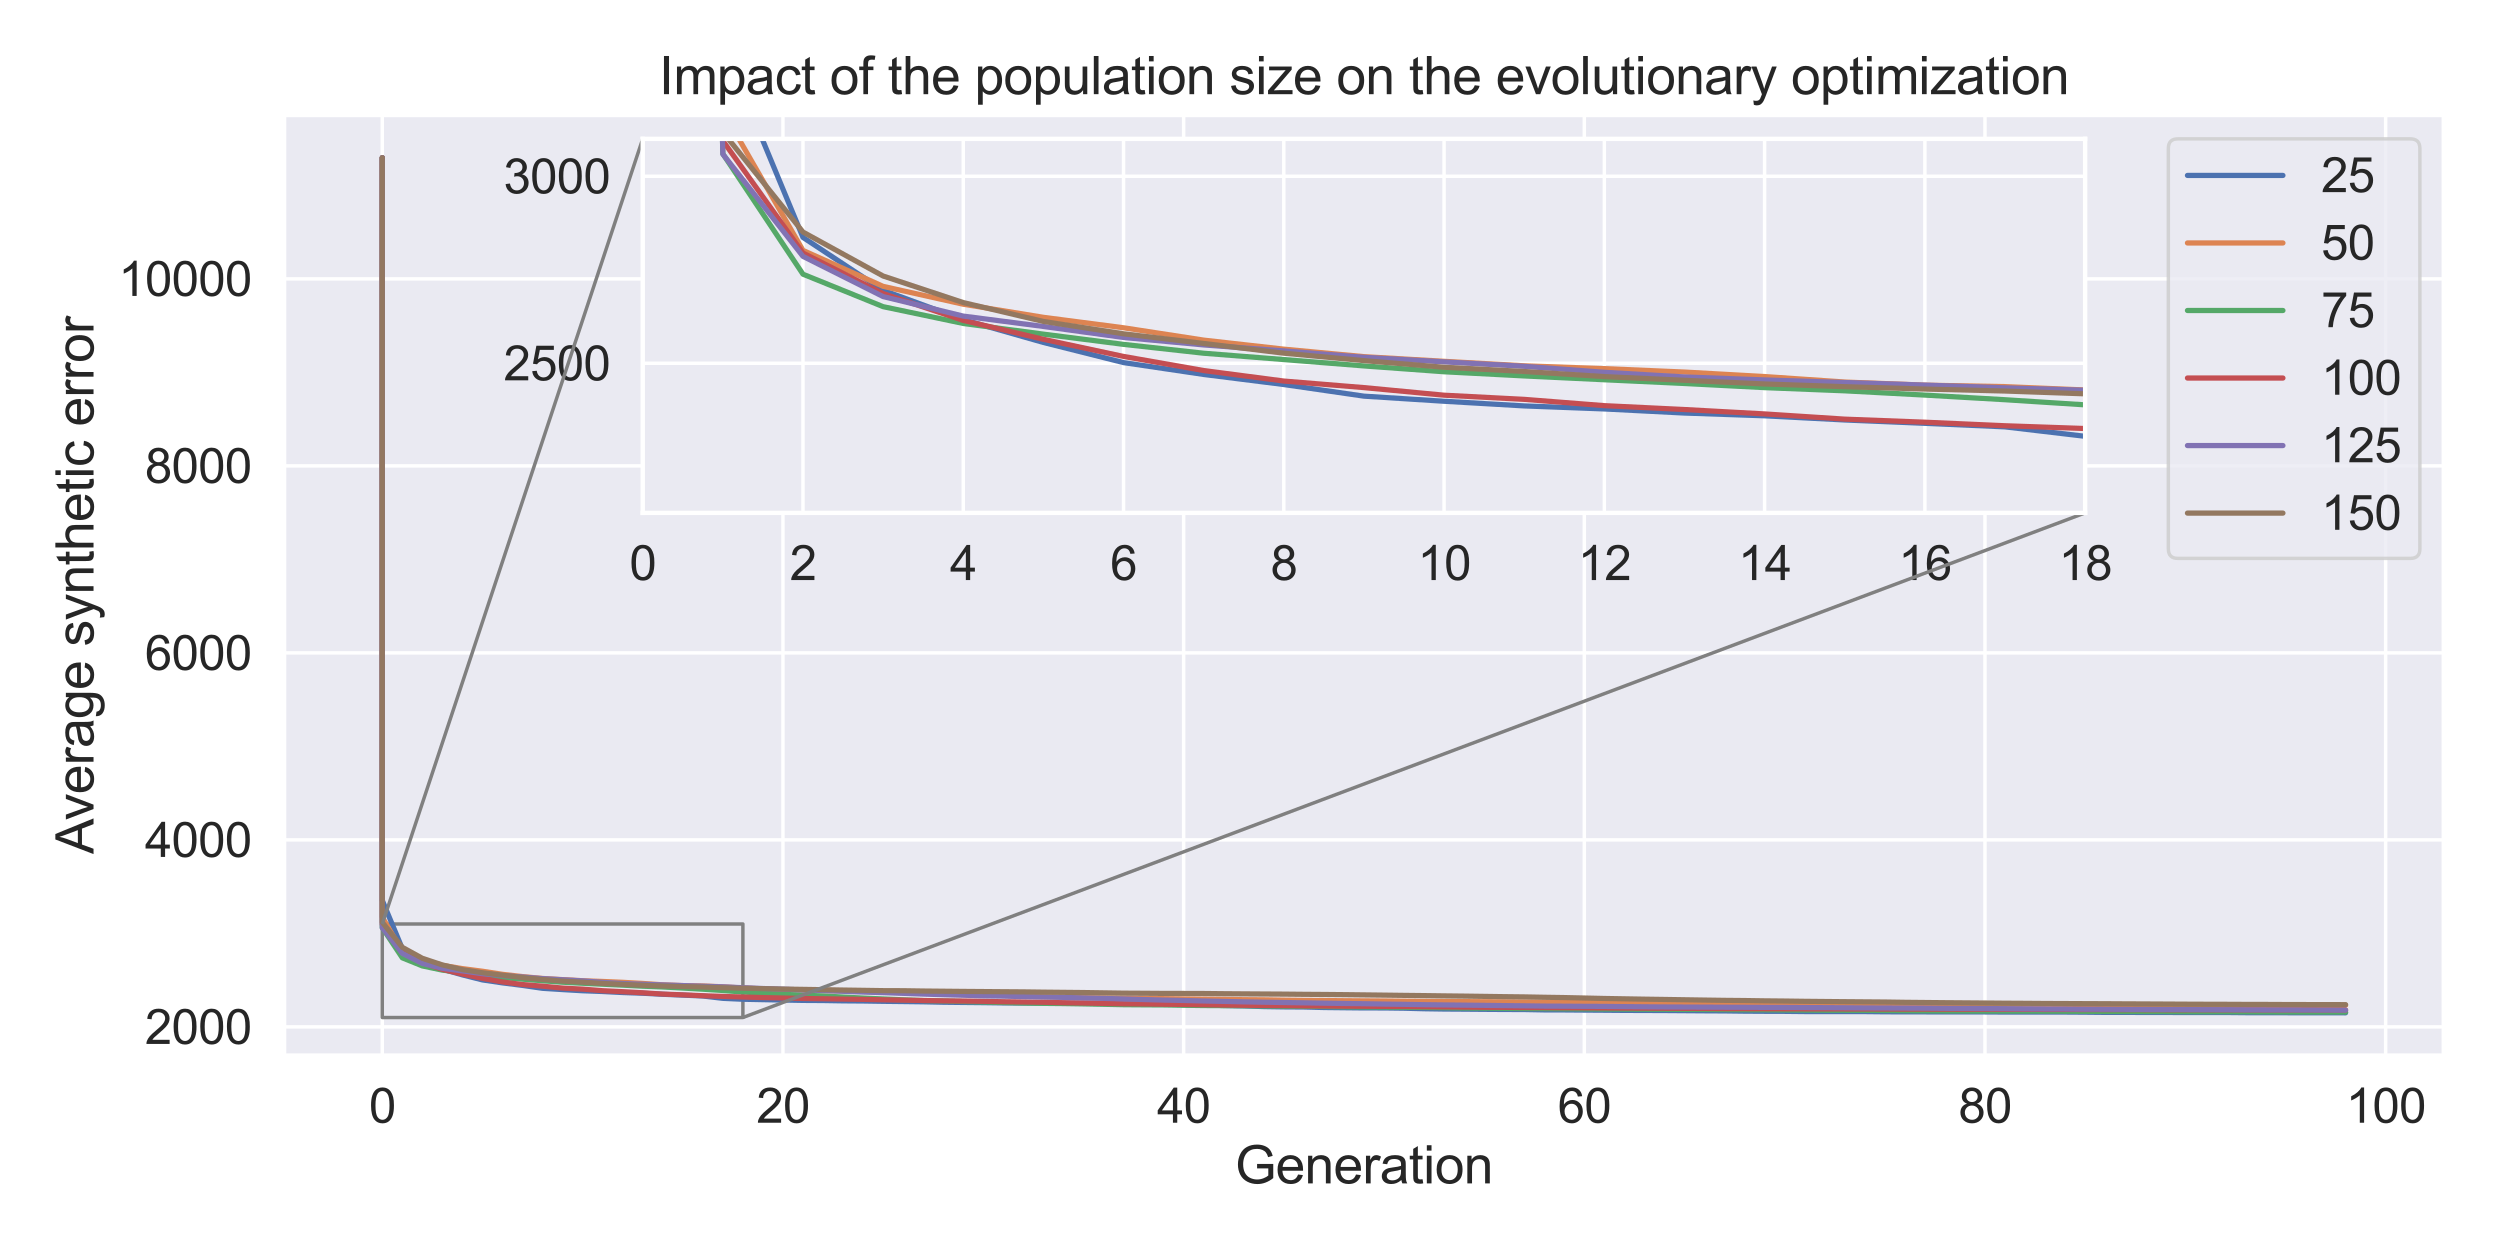 <?xml version="1.0" encoding="utf-8" standalone="no"?>
<!DOCTYPE svg PUBLIC "-//W3C//DTD SVG 1.1//EN"
  "http://www.w3.org/Graphics/SVG/1.1/DTD/svg11.dtd">
<svg xmlns:xlink="http://www.w3.org/1999/xlink" width="720pt" height="360pt" viewBox="0 0 720 360" xmlns="http://www.w3.org/2000/svg" version="1.1">
 <defs>
  <style type="text/css">*{stroke-linejoin: round; stroke-linecap: butt}</style>
 </defs>
 <g id="figure_1">
  <g id="patch_1">
   <path d="M 0 360 
L 720 360 
L 720 0 
L 0 0 
z
" style="fill: #ffffff"/>
  </g>
  <g id="axes_1">
   <g id="patch_2">
    <path d="M 81.825 304.007 
L 703.8 304.007 
L 703.8 33.12 
L 81.825 33.12 
z
" style="fill: #eaeaf2"/>
   </g>
   <g id="matplotlib.axis_1">
    <g id="xtick_1">
     <g id="line2d_1">
      <path d="M 110.097 304.007 
L 110.097 33.12 
" clip-path="url(#pa9c633354d)" style="fill: none; stroke: #ffffff; stroke-linecap: round"/>
     </g>
     <g id="text_1">
      <!-- 0 -->
      <g style="fill: #262626" transform="translate(106.274 323.349) scale(0.138 -0.138)">
       <defs>
        <path id="ArialMT-30" d="M 266 2259 
Q 266 3072 433 3567 
Q 600 4063 929 4331 
Q 1259 4600 1759 4600 
Q 2128 4600 2406 4451 
Q 2684 4303 2865 4023 
Q 3047 3744 3150 3342 
Q 3253 2941 3253 2259 
Q 3253 1453 3087 958 
Q 2922 463 2592 192 
Q 2263 -78 1759 -78 
Q 1097 -78 719 397 
Q 266 969 266 2259 
z
M 844 2259 
Q 844 1131 1108 757 
Q 1372 384 1759 384 
Q 2147 384 2411 759 
Q 2675 1134 2675 2259 
Q 2675 3391 2411 3762 
Q 2147 4134 1753 4134 
Q 1366 4134 1134 3806 
Q 844 3388 844 2259 
z
" transform="scale(0.016)"/>
       </defs>
       <use xlink:href="#ArialMT-30"/>
      </g>
     </g>
    </g>
    <g id="xtick_2">
     <g id="line2d_2">
      <path d="M 225.491 304.007 
L 225.491 33.12 
" clip-path="url(#pa9c633354d)" style="fill: none; stroke: #ffffff; stroke-linecap: round"/>
     </g>
     <g id="text_2">
      <!-- 20 -->
      <g style="fill: #262626" transform="translate(217.845 323.349) scale(0.138 -0.138)">
       <defs>
        <path id="ArialMT-32" d="M 3222 541 
L 3222 0 
L 194 0 
Q 188 203 259 391 
Q 375 700 629 1000 
Q 884 1300 1366 1694 
Q 2113 2306 2375 2664 
Q 2638 3022 2638 3341 
Q 2638 3675 2398 3904 
Q 2159 4134 1775 4134 
Q 1369 4134 1125 3890 
Q 881 3647 878 3216 
L 300 3275 
Q 359 3922 746 4261 
Q 1134 4600 1788 4600 
Q 2447 4600 2831 4234 
Q 3216 3869 3216 3328 
Q 3216 3053 3103 2787 
Q 2991 2522 2730 2228 
Q 2469 1934 1863 1422 
Q 1356 997 1212 845 
Q 1069 694 975 541 
L 3222 541 
z
" transform="scale(0.016)"/>
       </defs>
       <use xlink:href="#ArialMT-32"/>
       <use xlink:href="#ArialMT-30" x="55.615"/>
      </g>
     </g>
    </g>
    <g id="xtick_3">
     <g id="line2d_3">
      <path d="M 340.885 304.007 
L 340.885 33.12 
" clip-path="url(#pa9c633354d)" style="fill: none; stroke: #ffffff; stroke-linecap: round"/>
     </g>
     <g id="text_3">
      <!-- 40 -->
      <g style="fill: #262626" transform="translate(333.239 323.349) scale(0.138 -0.138)">
       <defs>
        <path id="ArialMT-34" d="M 2069 0 
L 2069 1097 
L 81 1097 
L 81 1613 
L 2172 4581 
L 2631 4581 
L 2631 1613 
L 3250 1613 
L 3250 1097 
L 2631 1097 
L 2631 0 
L 2069 0 
z
M 2069 1613 
L 2069 3678 
L 634 1613 
L 2069 1613 
z
" transform="scale(0.016)"/>
       </defs>
       <use xlink:href="#ArialMT-34"/>
       <use xlink:href="#ArialMT-30" x="55.615"/>
      </g>
     </g>
    </g>
    <g id="xtick_4">
     <g id="line2d_4">
      <path d="M 456.279 304.007 
L 456.279 33.12 
" clip-path="url(#pa9c633354d)" style="fill: none; stroke: #ffffff; stroke-linecap: round"/>
     </g>
     <g id="text_4">
      <!-- 60 -->
      <g style="fill: #262626" transform="translate(448.633 323.349) scale(0.138 -0.138)">
       <defs>
        <path id="ArialMT-36" d="M 3184 3459 
L 2625 3416 
Q 2550 3747 2413 3897 
Q 2184 4138 1850 4138 
Q 1581 4138 1378 3988 
Q 1113 3794 959 3422 
Q 806 3050 800 2363 
Q 1003 2672 1297 2822 
Q 1591 2972 1913 2972 
Q 2475 2972 2870 2558 
Q 3266 2144 3266 1488 
Q 3266 1056 3080 686 
Q 2894 316 2569 119 
Q 2244 -78 1831 -78 
Q 1128 -78 684 439 
Q 241 956 241 2144 
Q 241 3472 731 4075 
Q 1159 4600 1884 4600 
Q 2425 4600 2770 4297 
Q 3116 3994 3184 3459 
z
M 888 1484 
Q 888 1194 1011 928 
Q 1134 663 1356 523 
Q 1578 384 1822 384 
Q 2178 384 2434 671 
Q 2691 959 2691 1453 
Q 2691 1928 2437 2201 
Q 2184 2475 1800 2475 
Q 1419 2475 1153 2201 
Q 888 1928 888 1484 
z
" transform="scale(0.016)"/>
       </defs>
       <use xlink:href="#ArialMT-36"/>
       <use xlink:href="#ArialMT-30" x="55.615"/>
      </g>
     </g>
    </g>
    <g id="xtick_5">
     <g id="line2d_5">
      <path d="M 571.674 304.007 
L 571.674 33.12 
" clip-path="url(#pa9c633354d)" style="fill: none; stroke: #ffffff; stroke-linecap: round"/>
     </g>
     <g id="text_5">
      <!-- 80 -->
      <g style="fill: #262626" transform="translate(564.027 323.349) scale(0.138 -0.138)">
       <defs>
        <path id="ArialMT-38" d="M 1131 2484 
Q 781 2613 612 2850 
Q 444 3088 444 3419 
Q 444 3919 803 4259 
Q 1163 4600 1759 4600 
Q 2359 4600 2725 4251 
Q 3091 3903 3091 3403 
Q 3091 3084 2923 2848 
Q 2756 2613 2416 2484 
Q 2838 2347 3058 2040 
Q 3278 1734 3278 1309 
Q 3278 722 2862 322 
Q 2447 -78 1769 -78 
Q 1091 -78 675 323 
Q 259 725 259 1325 
Q 259 1772 486 2073 
Q 713 2375 1131 2484 
z
M 1019 3438 
Q 1019 3113 1228 2906 
Q 1438 2700 1772 2700 
Q 2097 2700 2305 2904 
Q 2513 3109 2513 3406 
Q 2513 3716 2298 3927 
Q 2084 4138 1766 4138 
Q 1444 4138 1231 3931 
Q 1019 3725 1019 3438 
z
M 838 1322 
Q 838 1081 952 856 
Q 1066 631 1291 507 
Q 1516 384 1775 384 
Q 2178 384 2440 643 
Q 2703 903 2703 1303 
Q 2703 1709 2433 1975 
Q 2163 2241 1756 2241 
Q 1359 2241 1098 1978 
Q 838 1716 838 1322 
z
" transform="scale(0.016)"/>
       </defs>
       <use xlink:href="#ArialMT-38"/>
       <use xlink:href="#ArialMT-30" x="55.615"/>
      </g>
     </g>
    </g>
    <g id="xtick_6">
     <g id="line2d_6">
      <path d="M 687.068 304.007 
L 687.068 33.12 
" clip-path="url(#pa9c633354d)" style="fill: none; stroke: #ffffff; stroke-linecap: round"/>
     </g>
     <g id="text_6">
      <!-- 100 -->
      <g style="fill: #262626" transform="translate(675.598 323.349) scale(0.138 -0.138)">
       <defs>
        <path id="ArialMT-31" d="M 2384 0 
L 1822 0 
L 1822 3584 
Q 1619 3391 1289 3197 
Q 959 3003 697 2906 
L 697 3450 
Q 1169 3672 1522 3987 
Q 1875 4303 2022 4600 
L 2384 4600 
L 2384 0 
z
" transform="scale(0.016)"/>
       </defs>
       <use xlink:href="#ArialMT-31"/>
       <use xlink:href="#ArialMT-30" x="55.615"/>
       <use xlink:href="#ArialMT-30" x="111.23"/>
      </g>
     </g>
    </g>
    <g id="text_7">
     <!-- Generation -->
     <g style="fill: #262626" transform="translate(355.708 340.819) scale(0.15 -0.15)">
      <defs>
       <path id="ArialMT-47" d="M 2638 1797 
L 2638 2334 
L 4578 2338 
L 4578 638 
Q 4131 281 3656 101 
Q 3181 -78 2681 -78 
Q 2006 -78 1454 211 
Q 903 500 622 1047 
Q 341 1594 341 2269 
Q 341 2938 620 3517 
Q 900 4097 1425 4378 
Q 1950 4659 2634 4659 
Q 3131 4659 3532 4498 
Q 3934 4338 4162 4050 
Q 4391 3763 4509 3300 
L 3963 3150 
Q 3859 3500 3706 3700 
Q 3553 3900 3268 4020 
Q 2984 4141 2638 4141 
Q 2222 4141 1919 4014 
Q 1616 3888 1430 3681 
Q 1244 3475 1141 3228 
Q 966 2803 966 2306 
Q 966 1694 1177 1281 
Q 1388 869 1791 669 
Q 2194 469 2647 469 
Q 3041 469 3416 620 
Q 3791 772 3984 944 
L 3984 1797 
L 2638 1797 
z
" transform="scale(0.016)"/>
       <path id="ArialMT-65" d="M 2694 1069 
L 3275 997 
Q 3138 488 2766 206 
Q 2394 -75 1816 -75 
Q 1088 -75 661 373 
Q 234 822 234 1631 
Q 234 2469 665 2931 
Q 1097 3394 1784 3394 
Q 2450 3394 2872 2941 
Q 3294 2488 3294 1666 
Q 3294 1616 3291 1516 
L 816 1516 
Q 847 969 1125 678 
Q 1403 388 1819 388 
Q 2128 388 2347 550 
Q 2566 713 2694 1069 
z
M 847 1978 
L 2700 1978 
Q 2663 2397 2488 2606 
Q 2219 2931 1791 2931 
Q 1403 2931 1139 2672 
Q 875 2413 847 1978 
z
" transform="scale(0.016)"/>
       <path id="ArialMT-6e" d="M 422 0 
L 422 3319 
L 928 3319 
L 928 2847 
Q 1294 3394 1984 3394 
Q 2284 3394 2536 3286 
Q 2788 3178 2913 3003 
Q 3038 2828 3088 2588 
Q 3119 2431 3119 2041 
L 3119 0 
L 2556 0 
L 2556 2019 
Q 2556 2363 2490 2533 
Q 2425 2703 2258 2804 
Q 2091 2906 1866 2906 
Q 1506 2906 1245 2678 
Q 984 2450 984 1813 
L 984 0 
L 422 0 
z
" transform="scale(0.016)"/>
       <path id="ArialMT-72" d="M 416 0 
L 416 3319 
L 922 3319 
L 922 2816 
Q 1116 3169 1280 3281 
Q 1444 3394 1641 3394 
Q 1925 3394 2219 3213 
L 2025 2691 
Q 1819 2813 1613 2813 
Q 1428 2813 1281 2702 
Q 1134 2591 1072 2394 
Q 978 2094 978 1738 
L 978 0 
L 416 0 
z
" transform="scale(0.016)"/>
       <path id="ArialMT-61" d="M 2588 409 
Q 2275 144 1986 34 
Q 1697 -75 1366 -75 
Q 819 -75 525 192 
Q 231 459 231 875 
Q 231 1119 342 1320 
Q 453 1522 633 1644 
Q 813 1766 1038 1828 
Q 1203 1872 1538 1913 
Q 2219 1994 2541 2106 
Q 2544 2222 2544 2253 
Q 2544 2597 2384 2738 
Q 2169 2928 1744 2928 
Q 1347 2928 1158 2789 
Q 969 2650 878 2297 
L 328 2372 
Q 403 2725 575 2942 
Q 747 3159 1072 3276 
Q 1397 3394 1825 3394 
Q 2250 3394 2515 3294 
Q 2781 3194 2906 3042 
Q 3031 2891 3081 2659 
Q 3109 2516 3109 2141 
L 3109 1391 
Q 3109 606 3145 398 
Q 3181 191 3288 0 
L 2700 0 
Q 2613 175 2588 409 
z
M 2541 1666 
Q 2234 1541 1622 1453 
Q 1275 1403 1131 1340 
Q 988 1278 909 1158 
Q 831 1038 831 891 
Q 831 666 1001 516 
Q 1172 366 1500 366 
Q 1825 366 2078 508 
Q 2331 650 2450 897 
Q 2541 1088 2541 1459 
L 2541 1666 
z
" transform="scale(0.016)"/>
       <path id="ArialMT-74" d="M 1650 503 
L 1731 6 
Q 1494 -44 1306 -44 
Q 1000 -44 831 53 
Q 663 150 594 308 
Q 525 466 525 972 
L 525 2881 
L 113 2881 
L 113 3319 
L 525 3319 
L 525 4141 
L 1084 4478 
L 1084 3319 
L 1650 3319 
L 1650 2881 
L 1084 2881 
L 1084 941 
Q 1084 700 1114 631 
Q 1144 563 1211 522 
Q 1278 481 1403 481 
Q 1497 481 1650 503 
z
" transform="scale(0.016)"/>
       <path id="ArialMT-69" d="M 425 3934 
L 425 4581 
L 988 4581 
L 988 3934 
L 425 3934 
z
M 425 0 
L 425 3319 
L 988 3319 
L 988 0 
L 425 0 
z
" transform="scale(0.016)"/>
       <path id="ArialMT-6f" d="M 213 1659 
Q 213 2581 725 3025 
Q 1153 3394 1769 3394 
Q 2453 3394 2887 2945 
Q 3322 2497 3322 1706 
Q 3322 1066 3130 698 
Q 2938 331 2570 128 
Q 2203 -75 1769 -75 
Q 1072 -75 642 372 
Q 213 819 213 1659 
z
M 791 1659 
Q 791 1022 1069 705 
Q 1347 388 1769 388 
Q 2188 388 2466 706 
Q 2744 1025 2744 1678 
Q 2744 2294 2464 2611 
Q 2184 2928 1769 2928 
Q 1347 2928 1069 2612 
Q 791 2297 791 1659 
z
" transform="scale(0.016)"/>
      </defs>
      <use xlink:href="#ArialMT-47"/>
      <use xlink:href="#ArialMT-65" x="77.783"/>
      <use xlink:href="#ArialMT-6e" x="133.398"/>
      <use xlink:href="#ArialMT-65" x="189.014"/>
      <use xlink:href="#ArialMT-72" x="244.629"/>
      <use xlink:href="#ArialMT-61" x="277.93"/>
      <use xlink:href="#ArialMT-74" x="333.545"/>
      <use xlink:href="#ArialMT-69" x="361.328"/>
      <use xlink:href="#ArialMT-6f" x="383.545"/>
      <use xlink:href="#ArialMT-6e" x="439.16"/>
     </g>
    </g>
   </g>
   <g id="matplotlib.axis_2">
    <g id="ytick_1">
     <g id="line2d_7">
      <path d="M 81.825 295.734 
L 703.8 295.734 
" clip-path="url(#pa9c633354d)" style="fill: none; stroke: #ffffff; stroke-linecap: round"/>
     </g>
     <g id="text_8">
      <!-- 2000 -->
      <g style="fill: #262626" transform="translate(41.74 300.655) scale(0.138 -0.138)">
       <use xlink:href="#ArialMT-32"/>
       <use xlink:href="#ArialMT-30" x="55.615"/>
       <use xlink:href="#ArialMT-30" x="111.23"/>
       <use xlink:href="#ArialMT-30" x="166.846"/>
      </g>
     </g>
    </g>
    <g id="ytick_2">
     <g id="line2d_8">
      <path d="M 81.825 241.877 
L 703.8 241.877 
" clip-path="url(#pa9c633354d)" style="fill: none; stroke: #ffffff; stroke-linecap: round"/>
     </g>
     <g id="text_9">
      <!-- 4000 -->
      <g style="fill: #262626" transform="translate(41.74 246.798) scale(0.138 -0.138)">
       <use xlink:href="#ArialMT-34"/>
       <use xlink:href="#ArialMT-30" x="55.615"/>
       <use xlink:href="#ArialMT-30" x="111.23"/>
       <use xlink:href="#ArialMT-30" x="166.846"/>
      </g>
     </g>
    </g>
    <g id="ytick_3">
     <g id="line2d_9">
      <path d="M 81.825 188.02 
L 703.8 188.02 
" clip-path="url(#pa9c633354d)" style="fill: none; stroke: #ffffff; stroke-linecap: round"/>
     </g>
     <g id="text_10">
      <!-- 6000 -->
      <g style="fill: #262626" transform="translate(41.74 192.941) scale(0.138 -0.138)">
       <use xlink:href="#ArialMT-36"/>
       <use xlink:href="#ArialMT-30" x="55.615"/>
       <use xlink:href="#ArialMT-30" x="111.23"/>
       <use xlink:href="#ArialMT-30" x="166.846"/>
      </g>
     </g>
    </g>
    <g id="ytick_4">
     <g id="line2d_10">
      <path d="M 81.825 134.164 
L 703.8 134.164 
" clip-path="url(#pa9c633354d)" style="fill: none; stroke: #ffffff; stroke-linecap: round"/>
     </g>
     <g id="text_11">
      <!-- 8000 -->
      <g style="fill: #262626" transform="translate(41.74 139.085) scale(0.138 -0.138)">
       <use xlink:href="#ArialMT-38"/>
       <use xlink:href="#ArialMT-30" x="55.615"/>
       <use xlink:href="#ArialMT-30" x="111.23"/>
       <use xlink:href="#ArialMT-30" x="166.846"/>
      </g>
     </g>
    </g>
    <g id="ytick_5">
     <g id="line2d_11">
      <path d="M 81.825 80.307 
L 703.8 80.307 
" clip-path="url(#pa9c633354d)" style="fill: none; stroke: #ffffff; stroke-linecap: round"/>
     </g>
     <g id="text_12">
      <!-- 10000 -->
      <g style="fill: #262626" transform="translate(34.094 85.228) scale(0.138 -0.138)">
       <use xlink:href="#ArialMT-31"/>
       <use xlink:href="#ArialMT-30" x="55.615"/>
       <use xlink:href="#ArialMT-30" x="111.23"/>
       <use xlink:href="#ArialMT-30" x="166.846"/>
       <use xlink:href="#ArialMT-30" x="222.461"/>
      </g>
     </g>
    </g>
    <g id="text_13">
     <!-- Average synthetic error -->
     <g style="fill: #262626" transform="translate(26.937 245.961) rotate(-90) scale(0.15 -0.15)">
      <defs>
       <path id="ArialMT-41" d="M -9 0 
L 1750 4581 
L 2403 4581 
L 4278 0 
L 3588 0 
L 3053 1388 
L 1138 1388 
L 634 0 
L -9 0 
z
M 1313 1881 
L 2866 1881 
L 2388 3150 
Q 2169 3728 2063 4100 
Q 1975 3659 1816 3225 
L 1313 1881 
z
" transform="scale(0.016)"/>
       <path id="ArialMT-76" d="M 1344 0 
L 81 3319 
L 675 3319 
L 1388 1331 
Q 1503 1009 1600 663 
Q 1675 925 1809 1294 
L 2547 3319 
L 3125 3319 
L 1869 0 
L 1344 0 
z
" transform="scale(0.016)"/>
       <path id="ArialMT-67" d="M 319 -275 
L 866 -356 
Q 900 -609 1056 -725 
Q 1266 -881 1628 -881 
Q 2019 -881 2231 -725 
Q 2444 -569 2519 -288 
Q 2563 -116 2559 434 
Q 2191 0 1641 0 
Q 956 0 581 494 
Q 206 988 206 1678 
Q 206 2153 378 2554 
Q 550 2956 876 3175 
Q 1203 3394 1644 3394 
Q 2231 3394 2613 2919 
L 2613 3319 
L 3131 3319 
L 3131 450 
Q 3131 -325 2973 -648 
Q 2816 -972 2473 -1159 
Q 2131 -1347 1631 -1347 
Q 1038 -1347 672 -1080 
Q 306 -813 319 -275 
z
M 784 1719 
Q 784 1066 1043 766 
Q 1303 466 1694 466 
Q 2081 466 2343 764 
Q 2606 1063 2606 1700 
Q 2606 2309 2336 2618 
Q 2066 2928 1684 2928 
Q 1309 2928 1046 2623 
Q 784 2319 784 1719 
z
" transform="scale(0.016)"/>
       <path id="ArialMT-20" transform="scale(0.016)"/>
       <path id="ArialMT-73" d="M 197 991 
L 753 1078 
Q 800 744 1014 566 
Q 1228 388 1613 388 
Q 2000 388 2187 545 
Q 2375 703 2375 916 
Q 2375 1106 2209 1216 
Q 2094 1291 1634 1406 
Q 1016 1563 777 1677 
Q 538 1791 414 1992 
Q 291 2194 291 2438 
Q 291 2659 392 2848 
Q 494 3038 669 3163 
Q 800 3259 1026 3326 
Q 1253 3394 1513 3394 
Q 1903 3394 2198 3281 
Q 2494 3169 2634 2976 
Q 2775 2784 2828 2463 
L 2278 2388 
Q 2241 2644 2061 2787 
Q 1881 2931 1553 2931 
Q 1166 2931 1000 2803 
Q 834 2675 834 2503 
Q 834 2394 903 2306 
Q 972 2216 1119 2156 
Q 1203 2125 1616 2013 
Q 2213 1853 2448 1751 
Q 2684 1650 2818 1456 
Q 2953 1263 2953 975 
Q 2953 694 2789 445 
Q 2625 197 2315 61 
Q 2006 -75 1616 -75 
Q 969 -75 630 194 
Q 291 463 197 991 
z
" transform="scale(0.016)"/>
       <path id="ArialMT-79" d="M 397 -1278 
L 334 -750 
Q 519 -800 656 -800 
Q 844 -800 956 -737 
Q 1069 -675 1141 -563 
Q 1194 -478 1313 -144 
Q 1328 -97 1363 -6 
L 103 3319 
L 709 3319 
L 1400 1397 
Q 1534 1031 1641 628 
Q 1738 1016 1872 1384 
L 2581 3319 
L 3144 3319 
L 1881 -56 
Q 1678 -603 1566 -809 
Q 1416 -1088 1222 -1217 
Q 1028 -1347 759 -1347 
Q 597 -1347 397 -1278 
z
" transform="scale(0.016)"/>
       <path id="ArialMT-68" d="M 422 0 
L 422 4581 
L 984 4581 
L 984 2938 
Q 1378 3394 1978 3394 
Q 2347 3394 2619 3248 
Q 2891 3103 3008 2847 
Q 3125 2591 3125 2103 
L 3125 0 
L 2563 0 
L 2563 2103 
Q 2563 2525 2380 2717 
Q 2197 2909 1863 2909 
Q 1613 2909 1392 2779 
Q 1172 2650 1078 2428 
Q 984 2206 984 1816 
L 984 0 
L 422 0 
z
" transform="scale(0.016)"/>
       <path id="ArialMT-63" d="M 2588 1216 
L 3141 1144 
Q 3050 572 2676 248 
Q 2303 -75 1759 -75 
Q 1078 -75 664 370 
Q 250 816 250 1647 
Q 250 2184 428 2587 
Q 606 2991 970 3192 
Q 1334 3394 1763 3394 
Q 2303 3394 2647 3120 
Q 2991 2847 3088 2344 
L 2541 2259 
Q 2463 2594 2264 2762 
Q 2066 2931 1784 2931 
Q 1359 2931 1093 2626 
Q 828 2322 828 1663 
Q 828 994 1084 691 
Q 1341 388 1753 388 
Q 2084 388 2306 591 
Q 2528 794 2588 1216 
z
" transform="scale(0.016)"/>
      </defs>
      <use xlink:href="#ArialMT-41"/>
      <use xlink:href="#ArialMT-76" x="64.949"/>
      <use xlink:href="#ArialMT-65" x="114.949"/>
      <use xlink:href="#ArialMT-72" x="170.564"/>
      <use xlink:href="#ArialMT-61" x="203.865"/>
      <use xlink:href="#ArialMT-67" x="259.48"/>
      <use xlink:href="#ArialMT-65" x="315.096"/>
      <use xlink:href="#ArialMT-20" x="370.711"/>
      <use xlink:href="#ArialMT-73" x="398.494"/>
      <use xlink:href="#ArialMT-79" x="448.494"/>
      <use xlink:href="#ArialMT-6e" x="498.494"/>
      <use xlink:href="#ArialMT-74" x="554.109"/>
      <use xlink:href="#ArialMT-68" x="581.893"/>
      <use xlink:href="#ArialMT-65" x="637.508"/>
      <use xlink:href="#ArialMT-74" x="693.123"/>
      <use xlink:href="#ArialMT-69" x="720.906"/>
      <use xlink:href="#ArialMT-63" x="743.123"/>
      <use xlink:href="#ArialMT-20" x="793.123"/>
      <use xlink:href="#ArialMT-65" x="820.906"/>
      <use xlink:href="#ArialMT-72" x="876.521"/>
      <use xlink:href="#ArialMT-72" x="909.822"/>
      <use xlink:href="#ArialMT-6f" x="943.123"/>
      <use xlink:href="#ArialMT-72" x="998.738"/>
     </g>
    </g>
   </g>
   <g id="patch_3">
    <path d="M 110.097 293.041 
L 213.952 293.041 
L 213.952 266.113 
L 110.097 266.113 
L 110.097 293.041 
z
" clip-path="url(#pa9c633354d)" style="fill: none; stroke: #808080; stroke-linejoin: miter"/>
   </g>
   <g id="line2d_12">
    <path d="M 110.097 45.433 
L 110.097 259.294 
L 115.866 273.209 
L 121.636 277.017 
L 127.406 279.131 
L 133.176 280.772 
L 138.945 282.222 
L 144.715 283.076 
L 150.485 283.801 
L 156.254 284.637 
L 162.024 285.004 
L 167.794 285.34 
L 173.564 285.559 
L 179.333 285.854 
L 185.103 286.052 
L 190.873 286.353 
L 196.642 286.593 
L 202.412 286.849 
L 208.182 287.528 
L 213.952 287.787 
L 219.721 287.901 
L 225.491 288.009 
L 231.261 288.118 
L 237.03 288.153 
L 242.8 288.249 
L 248.57 288.291 
L 254.34 288.382 
L 260.109 288.448 
L 265.879 288.52 
L 271.649 288.646 
L 277.418 288.709 
L 283.188 288.763 
L 288.958 288.839 
L 294.728 288.866 
L 300.497 288.877 
L 306.267 288.922 
L 312.037 288.962 
L 317.806 289.014 
L 323.576 289.124 
L 329.346 289.177 
L 335.115 289.178 
L 340.885 289.35 
L 346.655 289.467 
L 352.425 289.586 
L 358.194 289.701 
L 363.964 289.894 
L 369.734 289.985 
L 375.503 290.021 
L 381.273 290.167 
L 387.043 290.23 
L 392.813 290.291 
L 398.582 290.294 
L 404.352 290.369 
L 410.122 290.519 
L 415.891 290.608 
L 421.661 290.644 
L 427.431 290.691 
L 433.201 290.728 
L 438.97 290.745 
L 444.74 290.853 
L 450.51 290.866 
L 456.279 290.91 
L 462.049 290.948 
L 467.819 290.995 
L 473.589 291.014 
L 479.358 291.035 
L 485.128 291.077 
L 490.898 291.119 
L 496.667 291.148 
L 502.437 291.22 
L 508.207 291.254 
L 513.977 291.272 
L 519.746 291.331 
L 525.516 291.331 
L 531.286 291.344 
L 537.055 291.344 
L 542.825 291.401 
L 548.595 291.42 
L 554.364 291.424 
L 560.134 291.44 
L 565.904 291.445 
L 571.674 291.445 
L 577.443 291.475 
L 583.213 291.475 
L 588.983 291.475 
L 594.752 291.48 
L 600.522 291.516 
L 606.292 291.571 
L 612.062 291.571 
L 617.831 291.588 
L 623.601 291.595 
L 629.371 291.603 
L 635.14 291.603 
L 640.91 291.603 
L 646.68 291.656 
L 652.45 291.66 
L 658.219 291.674 
L 663.989 291.683 
L 669.759 291.693 
L 675.528 291.694 
" clip-path="url(#pa9c633354d)" style="fill: none; stroke: #4c72b0; stroke-width: 1.5; stroke-linecap: round"/>
   </g>
   <g id="line2d_13">
    <path d="M 110.097 45.433 
L 110.097 264.113 
L 115.866 274.142 
L 121.636 276.732 
L 127.406 278.019 
L 133.176 278.96 
L 138.945 279.713 
L 144.715 280.602 
L 150.485 281.252 
L 156.254 281.793 
L 162.024 282.127 
L 167.794 282.451 
L 173.564 282.655 
L 179.333 282.902 
L 185.103 283.225 
L 190.873 283.62 
L 196.642 283.843 
L 202.412 283.95 
L 208.182 284.192 
L 213.952 284.542 
L 219.721 284.79 
L 225.491 285.049 
L 231.261 285.151 
L 237.03 285.312 
L 242.8 285.356 
L 248.57 285.525 
L 254.34 285.729 
L 260.109 285.899 
L 265.879 286.099 
L 271.649 286.199 
L 277.418 286.423 
L 283.188 286.553 
L 288.958 286.705 
L 294.728 286.887 
L 300.497 287.064 
L 306.267 287.2 
L 312.037 287.345 
L 317.806 287.407 
L 323.576 287.478 
L 329.346 287.543 
L 335.115 287.606 
L 340.885 287.682 
L 346.655 287.753 
L 352.425 287.807 
L 358.194 287.906 
L 363.964 287.948 
L 369.734 288.046 
L 375.503 288.111 
L 381.273 288.146 
L 387.043 288.205 
L 392.813 288.25 
L 398.582 288.289 
L 404.352 288.352 
L 410.122 288.391 
L 415.891 288.416 
L 421.661 288.46 
L 427.431 288.499 
L 433.201 288.527 
L 438.97 288.568 
L 444.74 288.621 
L 450.51 288.665 
L 456.279 288.68 
L 462.049 288.705 
L 467.819 288.72 
L 473.589 288.727 
L 479.358 288.737 
L 485.128 288.751 
L 490.898 288.762 
L 496.667 288.776 
L 502.437 288.802 
L 508.207 288.87 
L 513.977 288.917 
L 519.746 288.921 
L 525.516 288.944 
L 531.286 288.961 
L 537.055 288.979 
L 542.825 289.004 
L 548.595 289.062 
L 554.364 289.093 
L 560.134 289.132 
L 565.904 289.149 
L 571.674 289.166 
L 577.443 289.198 
L 583.213 289.2 
L 588.983 289.204 
L 594.752 289.241 
L 600.522 289.281 
L 606.292 289.289 
L 612.062 289.307 
L 617.831 289.32 
L 623.601 289.331 
L 629.371 289.353 
L 635.14 289.383 
L 640.91 289.383 
L 646.68 289.429 
L 652.45 289.444 
L 658.219 289.478 
L 663.989 289.488 
L 669.759 289.488 
L 675.528 289.495 
" clip-path="url(#pa9c633354d)" style="fill: none; stroke: #dd8452; stroke-width: 1.5; stroke-linecap: round"/>
   </g>
   <g id="line2d_14">
    <path d="M 110.097 45.433 
L 110.097 267.192 
L 115.866 275.857 
L 121.636 278.194 
L 127.406 279.404 
L 133.176 280.172 
L 138.945 280.909 
L 144.715 281.547 
L 150.485 282.003 
L 156.254 282.461 
L 162.024 282.882 
L 167.794 283.181 
L 173.564 283.457 
L 179.333 283.726 
L 185.103 284.025 
L 190.873 284.254 
L 196.642 284.561 
L 202.412 284.894 
L 208.182 285.264 
L 213.952 285.71 
L 219.721 286.023 
L 225.491 286.356 
L 231.261 286.6 
L 237.03 286.832 
L 242.8 287.149 
L 248.57 287.441 
L 254.34 287.694 
L 260.109 287.941 
L 265.879 288.162 
L 271.649 288.275 
L 277.418 288.446 
L 283.188 288.585 
L 288.958 288.725 
L 294.728 288.873 
L 300.497 288.973 
L 306.267 289.031 
L 312.037 289.125 
L 317.806 289.238 
L 323.576 289.356 
L 329.346 289.396 
L 335.115 289.429 
L 340.885 289.516 
L 346.655 289.597 
L 352.425 289.624 
L 358.194 289.655 
L 363.964 289.71 
L 369.734 289.778 
L 375.503 289.799 
L 381.273 289.868 
L 387.043 289.957 
L 392.813 290.002 
L 398.582 290.037 
L 404.352 290.093 
L 410.122 290.148 
L 415.891 290.218 
L 421.661 290.313 
L 427.431 290.353 
L 433.201 290.407 
L 438.97 290.461 
L 444.74 290.485 
L 450.51 290.524 
L 456.279 290.555 
L 462.049 290.592 
L 467.819 290.621 
L 473.589 290.655 
L 479.358 290.674 
L 485.128 290.717 
L 490.898 290.736 
L 496.667 290.77 
L 502.437 290.807 
L 508.207 290.826 
L 513.977 290.864 
L 519.746 290.908 
L 525.516 290.946 
L 531.286 290.964 
L 537.055 290.98 
L 542.825 291.026 
L 548.595 291.079 
L 554.364 291.13 
L 560.134 291.158 
L 565.904 291.171 
L 571.674 291.191 
L 577.443 291.191 
L 583.213 291.209 
L 588.983 291.217 
L 594.752 291.235 
L 600.522 291.269 
L 606.292 291.296 
L 612.062 291.315 
L 617.831 291.334 
L 623.601 291.346 
L 629.371 291.381 
L 635.14 291.398 
L 640.91 291.398 
L 646.68 291.417 
L 652.45 291.439 
L 658.219 291.452 
L 663.989 291.468 
L 669.759 291.474 
L 675.528 291.483 
" clip-path="url(#pa9c633354d)" style="fill: none; stroke: #55a868; stroke-width: 1.5; stroke-linecap: round"/>
   </g>
   <g id="line2d_15">
    <path d="M 110.097 45.433 
L 110.097 266.248 
L 115.866 274.331 
L 121.636 277.25 
L 127.406 279.185 
L 133.176 280.544 
L 138.945 281.777 
L 144.715 282.794 
L 150.485 283.549 
L 156.254 284.022 
L 162.024 284.568 
L 167.794 284.868 
L 173.564 285.321 
L 179.333 285.6 
L 185.103 285.916 
L 190.873 286.292 
L 196.642 286.512 
L 202.412 286.767 
L 208.182 286.968 
L 213.952 287.138 
L 219.721 287.299 
L 225.491 287.425 
L 231.261 287.562 
L 237.03 287.642 
L 242.8 287.738 
L 248.57 287.821 
L 254.34 287.944 
L 260.109 288.043 
L 265.879 288.147 
L 271.649 288.244 
L 277.418 288.305 
L 283.188 288.382 
L 288.958 288.503 
L 294.728 288.576 
L 300.497 288.649 
L 306.267 288.789 
L 312.037 288.872 
L 317.806 288.986 
L 323.576 289.089 
L 329.346 289.14 
L 335.115 289.218 
L 340.885 289.278 
L 346.655 289.37 
L 352.425 289.447 
L 358.194 289.513 
L 363.964 289.567 
L 369.734 289.608 
L 375.503 289.684 
L 381.273 289.727 
L 387.043 289.775 
L 392.813 289.81 
L 398.582 289.846 
L 404.352 289.877 
L 410.122 289.94 
L 415.891 289.986 
L 421.661 290.045 
L 427.431 290.101 
L 433.201 290.118 
L 438.97 290.17 
L 444.74 290.197 
L 450.51 290.244 
L 456.279 290.276 
L 462.049 290.306 
L 467.819 290.34 
L 473.589 290.361 
L 479.358 290.388 
L 485.128 290.412 
L 490.898 290.44 
L 496.667 290.489 
L 502.437 290.502 
L 508.207 290.523 
L 513.977 290.546 
L 519.746 290.563 
L 525.516 290.572 
L 531.286 290.581 
L 537.055 290.589 
L 542.825 290.608 
L 548.595 290.625 
L 554.364 290.635 
L 560.134 290.654 
L 565.904 290.661 
L 571.674 290.671 
L 577.443 290.684 
L 583.213 290.699 
L 588.983 290.718 
L 594.752 290.722 
L 600.522 290.742 
L 606.292 290.757 
L 612.062 290.778 
L 617.831 290.793 
L 623.601 290.811 
L 629.371 290.819 
L 635.14 290.828 
L 640.91 290.838 
L 646.68 290.848 
L 652.45 290.854 
L 658.219 290.863 
L 663.989 290.865 
L 669.759 290.877 
L 675.528 290.897 
" clip-path="url(#pa9c633354d)" style="fill: none; stroke: #c44e52; stroke-width: 1.5; stroke-linecap: round"/>
   </g>
   <g id="line2d_16">
    <path d="M 110.097 45.433 
L 110.097 267.213 
L 115.866 274.574 
L 121.636 277.468 
L 127.406 278.872 
L 133.176 279.62 
L 138.945 280.413 
L 144.715 280.95 
L 150.485 281.377 
L 156.254 281.839 
L 162.024 282.169 
L 167.794 282.488 
L 173.564 282.919 
L 179.333 283.253 
L 185.103 283.467 
L 190.873 283.656 
L 196.642 283.84 
L 202.412 284.037 
L 208.182 284.211 
L 213.952 284.459 
L 219.721 284.689 
L 225.491 284.874 
L 231.261 285.091 
L 237.03 285.27 
L 242.8 285.501 
L 248.57 285.715 
L 254.34 285.877 
L 260.109 286.082 
L 265.879 286.295 
L 271.649 286.468 
L 277.418 286.624 
L 283.188 286.808 
L 288.958 286.882 
L 294.728 287.021 
L 300.497 287.119 
L 306.267 287.248 
L 312.037 287.393 
L 317.806 287.532 
L 323.576 287.695 
L 329.346 287.869 
L 335.115 288.024 
L 340.885 288.138 
L 346.655 288.281 
L 352.425 288.405 
L 358.194 288.536 
L 363.964 288.636 
L 369.734 288.723 
L 375.503 288.815 
L 381.273 288.915 
L 387.043 289.004 
L 392.813 289.074 
L 398.582 289.176 
L 404.352 289.248 
L 410.122 289.35 
L 415.891 289.418 
L 421.661 289.479 
L 427.431 289.543 
L 433.201 289.613 
L 438.97 289.676 
L 444.74 289.756 
L 450.51 289.781 
L 456.279 289.819 
L 462.049 289.843 
L 467.819 289.906 
L 473.589 289.96 
L 479.358 290.005 
L 485.128 290.029 
L 490.898 290.053 
L 496.667 290.081 
L 502.437 290.102 
L 508.207 290.129 
L 513.977 290.137 
L 519.746 290.174 
L 525.516 290.203 
L 531.286 290.237 
L 537.055 290.283 
L 542.825 290.307 
L 548.595 290.329 
L 554.364 290.355 
L 560.134 290.406 
L 565.904 290.439 
L 571.674 290.457 
L 577.443 290.502 
L 583.213 290.552 
L 588.983 290.584 
L 594.752 290.599 
L 600.522 290.641 
L 606.292 290.664 
L 612.062 290.696 
L 617.831 290.715 
L 623.601 290.742 
L 629.371 290.751 
L 635.14 290.785 
L 640.91 290.799 
L 646.68 290.835 
L 652.45 290.853 
L 658.219 290.861 
L 663.989 290.878 
L 669.759 290.903 
L 675.528 290.919 
" clip-path="url(#pa9c633354d)" style="fill: none; stroke: #8172b3; stroke-width: 1.5; stroke-linecap: round"/>
   </g>
   <g id="line2d_17">
    <path d="M 110.097 45.433 
L 110.097 265.622 
L 115.866 272.822 
L 121.636 275.988 
L 127.406 277.899 
L 133.176 279.259 
L 138.945 280.147 
L 144.715 280.843 
L 150.485 281.544 
L 156.254 282.08 
L 162.024 282.556 
L 167.794 282.861 
L 173.564 283.229 
L 179.333 283.495 
L 185.103 283.759 
L 190.873 283.956 
L 196.642 284.126 
L 202.412 284.268 
L 208.182 284.47 
L 213.952 284.615 
L 219.721 284.734 
L 225.491 284.855 
L 231.261 284.939 
L 237.03 285.028 
L 242.8 285.132 
L 248.57 285.216 
L 254.34 285.304 
L 260.109 285.327 
L 265.879 285.415 
L 271.649 285.471 
L 277.418 285.527 
L 283.188 285.571 
L 288.958 285.618 
L 294.728 285.66 
L 300.497 285.737 
L 306.267 285.795 
L 312.037 285.852 
L 317.806 285.939 
L 323.576 286.026 
L 329.346 286.058 
L 335.115 286.1 
L 340.885 286.11 
L 346.655 286.127 
L 352.425 286.188 
L 358.194 286.233 
L 363.964 286.271 
L 369.734 286.306 
L 375.503 286.364 
L 381.273 286.405 
L 387.043 286.459 
L 392.813 286.526 
L 398.582 286.596 
L 404.352 286.67 
L 410.122 286.734 
L 415.891 286.813 
L 421.661 286.878 
L 427.431 286.958 
L 433.201 287.039 
L 438.97 287.107 
L 444.74 287.214 
L 450.51 287.301 
L 456.279 287.428 
L 462.049 287.56 
L 467.819 287.66 
L 473.589 287.759 
L 479.358 287.842 
L 485.128 287.931 
L 490.898 288.02 
L 496.667 288.103 
L 502.437 288.156 
L 508.207 288.244 
L 513.977 288.3 
L 519.746 288.379 
L 525.516 288.434 
L 531.286 288.487 
L 537.055 288.533 
L 542.825 288.578 
L 548.595 288.666 
L 554.364 288.722 
L 560.134 288.779 
L 565.904 288.823 
L 571.674 288.871 
L 577.443 288.923 
L 583.213 288.955 
L 588.983 289 
L 594.752 289.024 
L 600.522 289.052 
L 606.292 289.076 
L 612.062 289.111 
L 617.831 289.136 
L 623.601 289.167 
L 629.371 289.199 
L 635.14 289.223 
L 640.91 289.238 
L 646.68 289.264 
L 652.45 289.275 
L 658.219 289.303 
L 663.989 289.316 
L 669.759 289.331 
L 675.528 289.338 
" clip-path="url(#pa9c633354d)" style="fill: none; stroke: #937860; stroke-width: 1.5; stroke-linecap: round"/>
   </g>
   <g id="patch_4">
    <path d="M 81.825 304.007 
L 81.825 33.12 
" style="fill: none; stroke: #ffffff; stroke-width: 1.25; stroke-linejoin: miter; stroke-linecap: square"/>
   </g>
   <g id="patch_5">
    <path d="M 703.8 304.007 
L 703.8 33.12 
" style="fill: none; stroke: #ffffff; stroke-width: 1.25; stroke-linejoin: miter; stroke-linecap: square"/>
   </g>
   <g id="patch_6">
    <path d="M 81.825 304.007 
L 703.8 304.007 
" style="fill: none; stroke: #ffffff; stroke-width: 1.25; stroke-linejoin: miter; stroke-linecap: square"/>
   </g>
   <g id="patch_7">
    <path d="M 81.825 33.12 
L 703.8 33.12 
" style="fill: none; stroke: #ffffff; stroke-width: 1.25; stroke-linejoin: miter; stroke-linecap: square"/>
   </g>
   <g id="text_14">
    <!-- Impact of the population size on the evolutionary optimization -->
    <g style="fill: #262626" transform="translate(189.789 27.12) scale(0.15 -0.15)">
     <defs>
      <path id="ArialMT-49" d="M 597 0 
L 597 4581 
L 1203 4581 
L 1203 0 
L 597 0 
z
" transform="scale(0.016)"/>
      <path id="ArialMT-6d" d="M 422 0 
L 422 3319 
L 925 3319 
L 925 2853 
Q 1081 3097 1340 3245 
Q 1600 3394 1931 3394 
Q 2300 3394 2536 3241 
Q 2772 3088 2869 2813 
Q 3263 3394 3894 3394 
Q 4388 3394 4653 3120 
Q 4919 2847 4919 2278 
L 4919 0 
L 4359 0 
L 4359 2091 
Q 4359 2428 4304 2576 
Q 4250 2725 4106 2815 
Q 3963 2906 3769 2906 
Q 3419 2906 3187 2673 
Q 2956 2441 2956 1928 
L 2956 0 
L 2394 0 
L 2394 2156 
Q 2394 2531 2256 2718 
Q 2119 2906 1806 2906 
Q 1569 2906 1367 2781 
Q 1166 2656 1075 2415 
Q 984 2175 984 1722 
L 984 0 
L 422 0 
z
" transform="scale(0.016)"/>
      <path id="ArialMT-70" d="M 422 -1272 
L 422 3319 
L 934 3319 
L 934 2888 
Q 1116 3141 1344 3267 
Q 1572 3394 1897 3394 
Q 2322 3394 2647 3175 
Q 2972 2956 3137 2557 
Q 3303 2159 3303 1684 
Q 3303 1175 3120 767 
Q 2938 359 2589 142 
Q 2241 -75 1856 -75 
Q 1575 -75 1351 44 
Q 1128 163 984 344 
L 984 -1272 
L 422 -1272 
z
M 931 1641 
Q 931 1000 1190 694 
Q 1450 388 1819 388 
Q 2194 388 2461 705 
Q 2728 1022 2728 1688 
Q 2728 2322 2467 2637 
Q 2206 2953 1844 2953 
Q 1484 2953 1207 2617 
Q 931 2281 931 1641 
z
" transform="scale(0.016)"/>
      <path id="ArialMT-66" d="M 556 0 
L 556 2881 
L 59 2881 
L 59 3319 
L 556 3319 
L 556 3672 
Q 556 4006 616 4169 
Q 697 4388 901 4523 
Q 1106 4659 1475 4659 
Q 1713 4659 2000 4603 
L 1916 4113 
Q 1741 4144 1584 4144 
Q 1328 4144 1222 4034 
Q 1116 3925 1116 3625 
L 1116 3319 
L 1763 3319 
L 1763 2881 
L 1116 2881 
L 1116 0 
L 556 0 
z
" transform="scale(0.016)"/>
      <path id="ArialMT-75" d="M 2597 0 
L 2597 488 
Q 2209 -75 1544 -75 
Q 1250 -75 995 37 
Q 741 150 617 320 
Q 494 491 444 738 
Q 409 903 409 1263 
L 409 3319 
L 972 3319 
L 972 1478 
Q 972 1038 1006 884 
Q 1059 663 1231 536 
Q 1403 409 1656 409 
Q 1909 409 2131 539 
Q 2353 669 2445 892 
Q 2538 1116 2538 1541 
L 2538 3319 
L 3100 3319 
L 3100 0 
L 2597 0 
z
" transform="scale(0.016)"/>
      <path id="ArialMT-6c" d="M 409 0 
L 409 4581 
L 972 4581 
L 972 0 
L 409 0 
z
" transform="scale(0.016)"/>
      <path id="ArialMT-7a" d="M 125 0 
L 125 456 
L 2238 2881 
Q 1878 2863 1603 2863 
L 250 2863 
L 250 3319 
L 2963 3319 
L 2963 2947 
L 1166 841 
L 819 456 
Q 1197 484 1528 484 
L 3063 484 
L 3063 0 
L 125 0 
z
" transform="scale(0.016)"/>
     </defs>
     <use xlink:href="#ArialMT-49"/>
     <use xlink:href="#ArialMT-6d" x="27.783"/>
     <use xlink:href="#ArialMT-70" x="111.084"/>
     <use xlink:href="#ArialMT-61" x="166.699"/>
     <use xlink:href="#ArialMT-63" x="222.314"/>
     <use xlink:href="#ArialMT-74" x="272.314"/>
     <use xlink:href="#ArialMT-20" x="300.098"/>
     <use xlink:href="#ArialMT-6f" x="327.881"/>
     <use xlink:href="#ArialMT-66" x="383.496"/>
     <use xlink:href="#ArialMT-20" x="411.279"/>
     <use xlink:href="#ArialMT-74" x="439.062"/>
     <use xlink:href="#ArialMT-68" x="466.846"/>
     <use xlink:href="#ArialMT-65" x="522.461"/>
     <use xlink:href="#ArialMT-20" x="578.076"/>
     <use xlink:href="#ArialMT-70" x="605.859"/>
     <use xlink:href="#ArialMT-6f" x="661.475"/>
     <use xlink:href="#ArialMT-70" x="717.09"/>
     <use xlink:href="#ArialMT-75" x="772.705"/>
     <use xlink:href="#ArialMT-6c" x="828.32"/>
     <use xlink:href="#ArialMT-61" x="850.537"/>
     <use xlink:href="#ArialMT-74" x="906.152"/>
     <use xlink:href="#ArialMT-69" x="933.936"/>
     <use xlink:href="#ArialMT-6f" x="956.152"/>
     <use xlink:href="#ArialMT-6e" x="1011.768"/>
     <use xlink:href="#ArialMT-20" x="1067.383"/>
     <use xlink:href="#ArialMT-73" x="1095.166"/>
     <use xlink:href="#ArialMT-69" x="1145.166"/>
     <use xlink:href="#ArialMT-7a" x="1167.383"/>
     <use xlink:href="#ArialMT-65" x="1217.383"/>
     <use xlink:href="#ArialMT-20" x="1272.998"/>
     <use xlink:href="#ArialMT-6f" x="1300.781"/>
     <use xlink:href="#ArialMT-6e" x="1356.396"/>
     <use xlink:href="#ArialMT-20" x="1412.012"/>
     <use xlink:href="#ArialMT-74" x="1439.795"/>
     <use xlink:href="#ArialMT-68" x="1467.578"/>
     <use xlink:href="#ArialMT-65" x="1523.193"/>
     <use xlink:href="#ArialMT-20" x="1578.809"/>
     <use xlink:href="#ArialMT-65" x="1606.592"/>
     <use xlink:href="#ArialMT-76" x="1662.207"/>
     <use xlink:href="#ArialMT-6f" x="1712.207"/>
     <use xlink:href="#ArialMT-6c" x="1767.822"/>
     <use xlink:href="#ArialMT-75" x="1790.039"/>
     <use xlink:href="#ArialMT-74" x="1845.654"/>
     <use xlink:href="#ArialMT-69" x="1873.438"/>
     <use xlink:href="#ArialMT-6f" x="1895.654"/>
     <use xlink:href="#ArialMT-6e" x="1951.27"/>
     <use xlink:href="#ArialMT-61" x="2006.885"/>
     <use xlink:href="#ArialMT-72" x="2062.5"/>
     <use xlink:href="#ArialMT-79" x="2095.801"/>
     <use xlink:href="#ArialMT-20" x="2145.801"/>
     <use xlink:href="#ArialMT-6f" x="2173.584"/>
     <use xlink:href="#ArialMT-70" x="2229.199"/>
     <use xlink:href="#ArialMT-74" x="2284.814"/>
     <use xlink:href="#ArialMT-69" x="2312.598"/>
     <use xlink:href="#ArialMT-6d" x="2334.814"/>
     <use xlink:href="#ArialMT-69" x="2418.115"/>
     <use xlink:href="#ArialMT-7a" x="2440.332"/>
     <use xlink:href="#ArialMT-61" x="2490.332"/>
     <use xlink:href="#ArialMT-74" x="2545.947"/>
     <use xlink:href="#ArialMT-69" x="2573.73"/>
     <use xlink:href="#ArialMT-6f" x="2595.947"/>
     <use xlink:href="#ArialMT-6e" x="2651.562"/>
    </g>
   </g>
   <g id="legend_1">
    <g id="patch_8">
     <path d="M 627.236 160.818 
L 694.175 160.818 
Q 696.925 160.818 696.925 158.068 
L 696.925 42.745 
Q 696.925 39.995 694.175 39.995 
L 627.236 39.995 
Q 624.486 39.995 624.486 42.745 
L 624.486 158.068 
Q 624.486 160.818 627.236 160.818 
z
" style="fill: #eaeaf2; opacity: 0.8; stroke: #cccccc; stroke-linejoin: miter"/>
    </g>
    <g id="line2d_18">
     <path d="M 629.986 50.524 
L 643.736 50.524 
L 657.486 50.524 
" style="fill: none; stroke: #4c72b0; stroke-width: 1.5; stroke-linecap: round"/>
    </g>
    <g id="text_15">
     <!-- 25 -->
     <g style="fill: #262626" transform="translate(668.486 55.337) scale(0.138 -0.138)">
      <defs>
       <path id="ArialMT-35" d="M 266 1200 
L 856 1250 
Q 922 819 1161 601 
Q 1400 384 1738 384 
Q 2144 384 2425 690 
Q 2706 997 2706 1503 
Q 2706 1984 2436 2262 
Q 2166 2541 1728 2541 
Q 1456 2541 1237 2417 
Q 1019 2294 894 2097 
L 366 2166 
L 809 4519 
L 3088 4519 
L 3088 3981 
L 1259 3981 
L 1013 2750 
Q 1425 3038 1878 3038 
Q 2478 3038 2890 2622 
Q 3303 2206 3303 1553 
Q 3303 931 2941 478 
Q 2500 -78 1738 -78 
Q 1113 -78 717 272 
Q 322 622 266 1200 
z
" transform="scale(0.016)"/>
      </defs>
      <use xlink:href="#ArialMT-32"/>
      <use xlink:href="#ArialMT-35" x="55.615"/>
     </g>
    </g>
    <g id="line2d_19">
     <path d="M 629.986 69.974 
L 643.736 69.974 
L 657.486 69.974 
" style="fill: none; stroke: #dd8452; stroke-width: 1.5; stroke-linecap: round"/>
    </g>
    <g id="text_16">
     <!-- 50 -->
     <g style="fill: #262626" transform="translate(668.486 74.786) scale(0.138 -0.138)">
      <use xlink:href="#ArialMT-35"/>
      <use xlink:href="#ArialMT-30" x="55.615"/>
     </g>
    </g>
    <g id="line2d_20">
     <path d="M 629.986 89.424 
L 643.736 89.424 
L 657.486 89.424 
" style="fill: none; stroke: #55a868; stroke-width: 1.5; stroke-linecap: round"/>
    </g>
    <g id="text_17">
     <!-- 75 -->
     <g style="fill: #262626" transform="translate(668.486 94.236) scale(0.138 -0.138)">
      <defs>
       <path id="ArialMT-37" d="M 303 3981 
L 303 4522 
L 3269 4522 
L 3269 4084 
Q 2831 3619 2401 2847 
Q 1972 2075 1738 1259 
Q 1569 684 1522 0 
L 944 0 
Q 953 541 1156 1306 
Q 1359 2072 1739 2783 
Q 2119 3494 2547 3981 
L 303 3981 
z
" transform="scale(0.016)"/>
      </defs>
      <use xlink:href="#ArialMT-37"/>
      <use xlink:href="#ArialMT-35" x="55.615"/>
     </g>
    </g>
    <g id="line2d_21">
     <path d="M 629.986 108.873 
L 643.736 108.873 
L 657.486 108.873 
" style="fill: none; stroke: #c44e52; stroke-width: 1.5; stroke-linecap: round"/>
    </g>
    <g id="text_18">
     <!-- 100 -->
     <g style="fill: #262626" transform="translate(668.486 113.686) scale(0.138 -0.138)">
      <use xlink:href="#ArialMT-31"/>
      <use xlink:href="#ArialMT-30" x="55.615"/>
      <use xlink:href="#ArialMT-30" x="111.23"/>
     </g>
    </g>
    <g id="line2d_22">
     <path d="M 629.986 128.323 
L 643.736 128.323 
L 657.486 128.323 
" style="fill: none; stroke: #8172b3; stroke-width: 1.5; stroke-linecap: round"/>
    </g>
    <g id="text_19">
     <!-- 125 -->
     <g style="fill: #262626" transform="translate(668.486 133.136) scale(0.138 -0.138)">
      <use xlink:href="#ArialMT-31"/>
      <use xlink:href="#ArialMT-32" x="55.615"/>
      <use xlink:href="#ArialMT-35" x="111.23"/>
     </g>
    </g>
    <g id="line2d_23">
     <path d="M 629.986 147.773 
L 643.736 147.773 
L 657.486 147.773 
" style="fill: none; stroke: #937860; stroke-width: 1.5; stroke-linecap: round"/>
    </g>
    <g id="text_20">
     <!-- 150 -->
     <g style="fill: #262626" transform="translate(668.486 152.586) scale(0.138 -0.138)">
      <use xlink:href="#ArialMT-31"/>
      <use xlink:href="#ArialMT-35" x="55.615"/>
      <use xlink:href="#ArialMT-30" x="111.23"/>
     </g>
    </g>
   </g>
  </g>
  <g id="axes_2">
   <g id="patch_9">
    <path d="M 185.103 147.708 
L 600.522 147.708 
L 600.522 39.995 
L 185.103 39.995 
z
" style="fill: #eaeaf2"/>
   </g>
   <g id="matplotlib.axis_3">
    <g id="xtick_7">
     <g id="line2d_24">
      <path d="M 185.103 147.708 
L 185.103 39.995 
" clip-path="url(#pf5500e8f04)" style="fill: none; stroke: #ffffff; stroke-linecap: round"/>
     </g>
     <g id="text_21">
      <!-- 0 -->
      <g style="fill: #262626" transform="translate(181.28 167.05) scale(0.138 -0.138)">
       <use xlink:href="#ArialMT-30"/>
      </g>
     </g>
    </g>
    <g id="xtick_8">
     <g id="line2d_25">
      <path d="M 231.261 147.708 
L 231.261 39.995 
" clip-path="url(#pf5500e8f04)" style="fill: none; stroke: #ffffff; stroke-linecap: round"/>
     </g>
     <g id="text_22">
      <!-- 2 -->
      <g style="fill: #262626" transform="translate(227.438 167.05) scale(0.138 -0.138)">
       <use xlink:href="#ArialMT-32"/>
      </g>
     </g>
    </g>
    <g id="xtick_9">
     <g id="line2d_26">
      <path d="M 277.418 147.708 
L 277.418 39.995 
" clip-path="url(#pf5500e8f04)" style="fill: none; stroke: #ffffff; stroke-linecap: round"/>
     </g>
     <g id="text_23">
      <!-- 4 -->
      <g style="fill: #262626" transform="translate(273.595 167.05) scale(0.138 -0.138)">
       <use xlink:href="#ArialMT-34"/>
      </g>
     </g>
    </g>
    <g id="xtick_10">
     <g id="line2d_27">
      <path d="M 323.576 147.708 
L 323.576 39.995 
" clip-path="url(#pf5500e8f04)" style="fill: none; stroke: #ffffff; stroke-linecap: round"/>
     </g>
     <g id="text_24">
      <!-- 6 -->
      <g style="fill: #262626" transform="translate(319.753 167.05) scale(0.138 -0.138)">
       <use xlink:href="#ArialMT-36"/>
      </g>
     </g>
    </g>
    <g id="xtick_11">
     <g id="line2d_28">
      <path d="M 369.734 147.708 
L 369.734 39.995 
" clip-path="url(#pf5500e8f04)" style="fill: none; stroke: #ffffff; stroke-linecap: round"/>
     </g>
     <g id="text_25">
      <!-- 8 -->
      <g style="fill: #262626" transform="translate(365.911 167.05) scale(0.138 -0.138)">
       <use xlink:href="#ArialMT-38"/>
      </g>
     </g>
    </g>
    <g id="xtick_12">
     <g id="line2d_29">
      <path d="M 415.891 147.708 
L 415.891 39.995 
" clip-path="url(#pf5500e8f04)" style="fill: none; stroke: #ffffff; stroke-linecap: round"/>
     </g>
     <g id="text_26">
      <!-- 10 -->
      <g style="fill: #262626" transform="translate(408.245 167.05) scale(0.138 -0.138)">
       <use xlink:href="#ArialMT-31"/>
       <use xlink:href="#ArialMT-30" x="55.615"/>
      </g>
     </g>
    </g>
    <g id="xtick_13">
     <g id="line2d_30">
      <path d="M 462.049 147.708 
L 462.049 39.995 
" clip-path="url(#pf5500e8f04)" style="fill: none; stroke: #ffffff; stroke-linecap: round"/>
     </g>
     <g id="text_27">
      <!-- 12 -->
      <g style="fill: #262626" transform="translate(454.403 167.05) scale(0.138 -0.138)">
       <use xlink:href="#ArialMT-31"/>
       <use xlink:href="#ArialMT-32" x="55.615"/>
      </g>
     </g>
    </g>
    <g id="xtick_14">
     <g id="line2d_31">
      <path d="M 508.207 147.708 
L 508.207 39.995 
" clip-path="url(#pf5500e8f04)" style="fill: none; stroke: #ffffff; stroke-linecap: round"/>
     </g>
     <g id="text_28">
      <!-- 14 -->
      <g style="fill: #262626" transform="translate(500.561 167.05) scale(0.138 -0.138)">
       <use xlink:href="#ArialMT-31"/>
       <use xlink:href="#ArialMT-34" x="55.615"/>
      </g>
     </g>
    </g>
    <g id="xtick_15">
     <g id="line2d_32">
      <path d="M 554.364 147.708 
L 554.364 39.995 
" clip-path="url(#pf5500e8f04)" style="fill: none; stroke: #ffffff; stroke-linecap: round"/>
     </g>
     <g id="text_29">
      <!-- 16 -->
      <g style="fill: #262626" transform="translate(546.718 167.05) scale(0.138 -0.138)">
       <use xlink:href="#ArialMT-31"/>
       <use xlink:href="#ArialMT-36" x="55.615"/>
      </g>
     </g>
    </g>
    <g id="xtick_16">
     <g id="line2d_33">
      <path d="M 600.522 147.708 
L 600.522 39.995 
" clip-path="url(#pf5500e8f04)" style="fill: none; stroke: #ffffff; stroke-linecap: round"/>
     </g>
     <g id="text_30">
      <!-- 18 -->
      <g style="fill: #262626" transform="translate(592.876 167.05) scale(0.138 -0.138)">
       <use xlink:href="#ArialMT-31"/>
       <use xlink:href="#ArialMT-38" x="55.615"/>
      </g>
     </g>
    </g>
   </g>
   <g id="matplotlib.axis_4">
    <g id="ytick_6">
     <g id="line2d_34">
      <path d="M 185.103 104.623 
L 600.522 104.623 
" clip-path="url(#pf5500e8f04)" style="fill: none; stroke: #ffffff; stroke-linecap: round"/>
     </g>
     <g id="text_31">
      <!-- 2500 -->
      <g style="fill: #262626" transform="translate(145.018 109.544) scale(0.138 -0.138)">
       <use xlink:href="#ArialMT-32"/>
       <use xlink:href="#ArialMT-35" x="55.615"/>
       <use xlink:href="#ArialMT-30" x="111.23"/>
       <use xlink:href="#ArialMT-30" x="166.846"/>
      </g>
     </g>
    </g>
    <g id="ytick_7">
     <g id="line2d_35">
      <path d="M 185.103 50.766 
L 600.522 50.766 
" clip-path="url(#pf5500e8f04)" style="fill: none; stroke: #ffffff; stroke-linecap: round"/>
     </g>
     <g id="text_32">
      <!-- 3000 -->
      <g style="fill: #262626" transform="translate(145.018 55.687) scale(0.138 -0.138)">
       <defs>
        <path id="ArialMT-33" d="M 269 1209 
L 831 1284 
Q 928 806 1161 595 
Q 1394 384 1728 384 
Q 2125 384 2398 659 
Q 2672 934 2672 1341 
Q 2672 1728 2419 1979 
Q 2166 2231 1775 2231 
Q 1616 2231 1378 2169 
L 1441 2663 
Q 1497 2656 1531 2656 
Q 1891 2656 2178 2843 
Q 2466 3031 2466 3422 
Q 2466 3731 2256 3934 
Q 2047 4138 1716 4138 
Q 1388 4138 1169 3931 
Q 950 3725 888 3313 
L 325 3413 
Q 428 3978 793 4289 
Q 1159 4600 1703 4600 
Q 2078 4600 2393 4439 
Q 2709 4278 2876 4000 
Q 3044 3722 3044 3409 
Q 3044 3113 2884 2869 
Q 2725 2625 2413 2481 
Q 2819 2388 3044 2092 
Q 3269 1797 3269 1353 
Q 3269 753 2831 336 
Q 2394 -81 1725 -81 
Q 1122 -81 723 278 
Q 325 638 269 1209 
z
" transform="scale(0.016)"/>
       </defs>
       <use xlink:href="#ArialMT-33"/>
       <use xlink:href="#ArialMT-30" x="55.615"/>
       <use xlink:href="#ArialMT-30" x="111.23"/>
       <use xlink:href="#ArialMT-30" x="166.846"/>
      </g>
     </g>
    </g>
   </g>
   <g id="patch_10">
    <path d="M 185.103 39.995 
L 110.097 266.113 
" style="fill: none; stroke: #808080; stroke-linejoin: miter"/>
   </g>
   <g id="patch_11">
    <path d="M 600.522 147.708 
L 213.952 293.041 
" style="fill: none; stroke: #808080; stroke-linejoin: miter"/>
   </g>
   <g id="line2d_36">
    <path d="M 207.812 -1 
L 208.182 12.721 
L 231.261 68.381 
L 254.34 83.613 
L 277.418 92.069 
L 300.497 98.632 
L 323.576 104.43 
L 346.655 107.847 
L 369.734 110.747 
L 392.813 114.093 
L 415.891 115.562 
L 438.97 116.905 
L 462.049 117.779 
L 485.128 118.961 
L 508.207 119.753 
L 531.286 120.957 
L 554.364 121.918 
L 577.443 122.941 
L 600.522 125.658 
L 623.601 126.691 
L 646.68 127.149 
L 669.759 127.581 
L 692.838 128.016 
L 715.916 128.155 
L 721 128.24 
" clip-path="url(#pf5500e8f04)" style="fill: none; stroke: #4c72b0; stroke-width: 1.5; stroke-linecap: round"/>
   </g>
   <g id="line2d_37">
    <path d="M 207.311 -1 
L 208.182 31.998 
L 231.261 72.114 
L 254.34 82.474 
L 277.418 87.622 
L 300.497 91.386 
L 323.576 94.397 
L 346.655 97.951 
L 369.734 100.552 
L 392.813 102.715 
L 415.891 104.053 
L 438.97 105.349 
L 462.049 106.166 
L 485.128 107.151 
L 508.207 108.444 
L 531.286 110.026 
L 554.364 110.918 
L 577.443 111.346 
L 600.522 112.311 
L 623.601 113.713 
L 646.68 114.703 
L 669.759 115.739 
L 692.838 116.148 
L 715.916 116.791 
L 721 116.83 
" clip-path="url(#pf5500e8f04)" style="fill: none; stroke: #dd8452; stroke-width: 1.5; stroke-linecap: round"/>
   </g>
   <g id="line2d_38">
    <path d="M 207.003 -1 
L 208.182 44.313 
L 231.261 78.973 
L 254.34 88.32 
L 277.418 93.162 
L 300.497 96.231 
L 323.576 99.181 
L 346.655 101.732 
L 369.734 103.555 
L 392.813 105.389 
L 415.891 107.071 
L 438.97 108.27 
L 462.049 109.373 
L 485.128 110.448 
L 508.207 111.643 
L 531.286 112.559 
L 554.364 113.788 
L 577.443 115.12 
L 600.522 116.601 
L 623.601 118.385 
L 646.68 119.637 
L 669.759 120.968 
L 692.838 121.946 
L 715.916 122.874 
L 721 123.153 
" clip-path="url(#pf5500e8f04)" style="fill: none; stroke: #55a868; stroke-width: 1.5; stroke-linecap: round"/>
   </g>
   <g id="line2d_39">
    <path d="M 207.097 -1 
L 208.182 40.538 
L 231.261 72.869 
L 254.34 84.546 
L 277.418 92.282 
L 300.497 97.72 
L 323.576 102.654 
L 346.655 106.719 
L 369.734 109.742 
L 392.813 111.633 
L 415.891 113.817 
L 438.97 115.016 
L 462.049 116.827 
L 485.128 117.943 
L 508.207 119.21 
L 531.286 120.712 
L 554.364 121.592 
L 577.443 122.614 
L 600.522 123.415 
L 623.601 124.096 
L 646.68 124.741 
L 669.759 125.242 
L 692.838 125.794 
L 715.916 126.112 
L 721 126.197 
" clip-path="url(#pf5500e8f04)" style="fill: none; stroke: #c44e52; stroke-width: 1.5; stroke-linecap: round"/>
   </g>
   <g id="line2d_40">
    <path d="M 207.001 -1 
L 208.182 44.397 
L 231.261 73.842 
L 254.34 85.416 
L 277.418 91.033 
L 300.497 94.024 
L 323.576 97.195 
L 346.655 99.343 
L 369.734 101.054 
L 392.813 102.901 
L 415.891 104.22 
L 438.97 105.495 
L 462.049 107.22 
L 485.128 108.558 
L 508.207 109.414 
L 531.286 110.168 
L 554.364 110.905 
L 577.443 111.693 
L 600.522 112.388 
L 623.601 113.382 
L 646.68 114.299 
L 669.759 115.039 
L 692.838 115.906 
L 715.916 116.624 
L 721 116.828 
" clip-path="url(#pf5500e8f04)" style="fill: none; stroke: #8172b3; stroke-width: 1.5; stroke-linecap: round"/>
   </g>
   <g id="line2d_41">
    <path d="M 207.159 -1 
L 208.182 38.032 
L 231.261 66.833 
L 254.34 79.496 
L 277.418 87.138 
L 300.497 92.579 
L 323.576 96.133 
L 346.655 98.917 
L 369.734 101.719 
L 392.813 103.863 
L 415.891 105.77 
L 438.97 106.989 
L 462.049 108.46 
L 485.128 109.522 
L 508.207 110.58 
L 531.286 111.366 
L 554.364 112.049 
L 577.443 112.618 
L 600.522 113.425 
L 623.601 114.005 
L 646.68 114.482 
L 669.759 114.966 
L 692.838 115.302 
L 715.916 115.656 
L 721 115.747 
" clip-path="url(#pf5500e8f04)" style="fill: none; stroke: #937860; stroke-width: 1.5; stroke-linecap: round"/>
   </g>
   <g id="patch_12">
    <path d="M 185.103 147.708 
L 185.103 39.995 
" style="fill: none; stroke: #ffffff; stroke-width: 1.25; stroke-linejoin: miter; stroke-linecap: square"/>
   </g>
   <g id="patch_13">
    <path d="M 600.522 147.708 
L 600.522 39.995 
" style="fill: none; stroke: #ffffff; stroke-width: 1.25; stroke-linejoin: miter; stroke-linecap: square"/>
   </g>
   <g id="patch_14">
    <path d="M 185.103 147.708 
L 600.522 147.708 
" style="fill: none; stroke: #ffffff; stroke-width: 1.25; stroke-linejoin: miter; stroke-linecap: square"/>
   </g>
   <g id="patch_15">
    <path d="M 185.103 39.995 
L 600.522 39.995 
" style="fill: none; stroke: #ffffff; stroke-width: 1.25; stroke-linejoin: miter; stroke-linecap: square"/>
   </g>
  </g>
 </g>
 <defs>
  <clipPath id="pa9c633354d">
   <rect x="81.825" y="33.12" width="621.975" height="270.888"/>
  </clipPath>
  <clipPath id="pf5500e8f04">
   <rect x="185.103" y="39.995" width="415.419" height="107.713"/>
  </clipPath>
 </defs>
</svg>
